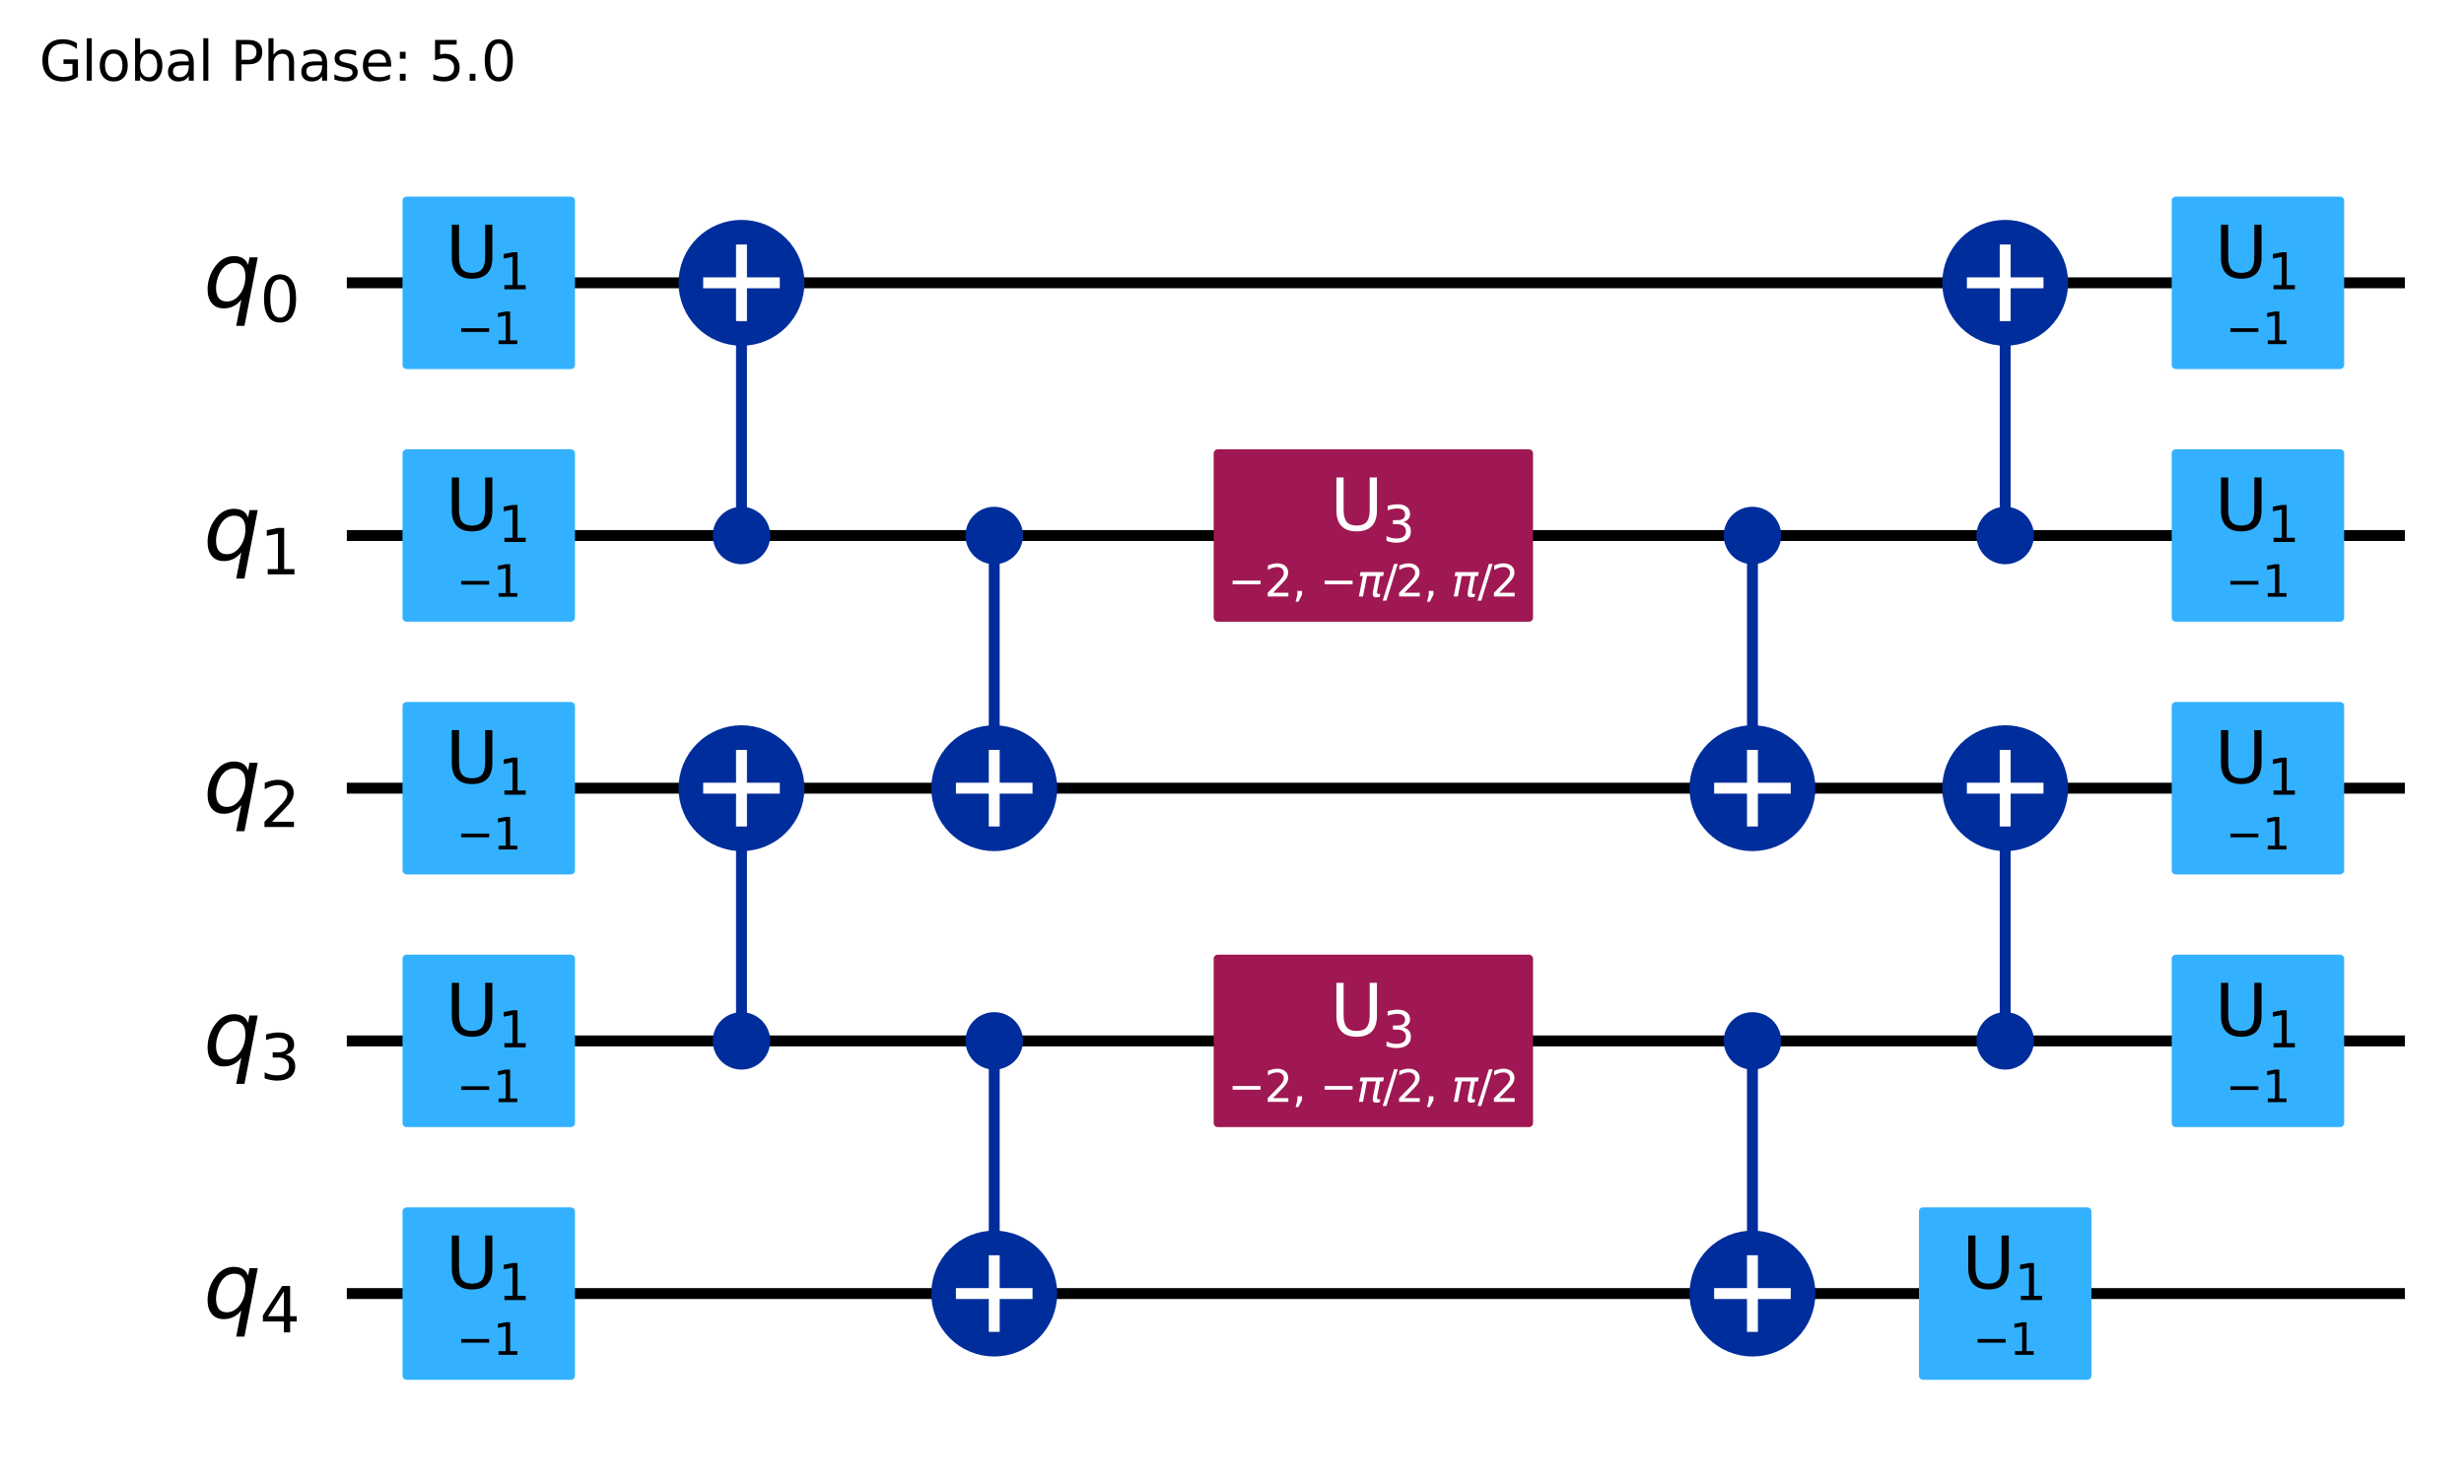 <?xml version="1.0" encoding="utf-8" standalone="no"?>
<!DOCTYPE svg PUBLIC "-//W3C//DTD SVG 1.1//EN"
  "http://www.w3.org/Graphics/SVG/1.1/DTD/svg11.dtd">
<svg xmlns:xlink="http://www.w3.org/1999/xlink" width="451.912pt" height="272.31pt" viewBox="0 0 451.912 272.31" xmlns="http://www.w3.org/2000/svg" version="1.1">
 <defs>
  <style type="text/css">*{stroke-linejoin: round; stroke-linecap: butt}</style>
 </defs>
 <g id="figure_1">
  <g id="patch_1">
   <path d="M 0 272.31 
L 451.912 272.31 
L 451.912 0 
L 0 0 
z
" style="fill: #ffffff"/>
  </g>
  <g id="axes_1">
   <g id="line2d_1">
    <path d="M 64.609 51.882 
L 440.077 51.882 
" clip-path="url(#pa3bd2b10ff)" style="fill: none; stroke: #000000; stroke-width: 2; stroke-linecap: square"/>
   </g>
   <g id="line2d_2">
    <path d="M 64.609 98.236 
L 440.077 98.236 
" clip-path="url(#pa3bd2b10ff)" style="fill: none; stroke: #000000; stroke-width: 2; stroke-linecap: square"/>
   </g>
   <g id="line2d_3">
    <path d="M 64.609 144.59 
L 440.077 144.59 
" clip-path="url(#pa3bd2b10ff)" style="fill: none; stroke: #000000; stroke-width: 2; stroke-linecap: square"/>
   </g>
   <g id="line2d_4">
    <path d="M 64.609 190.944 
L 440.077 190.944 
" clip-path="url(#pa3bd2b10ff)" style="fill: none; stroke: #000000; stroke-width: 2; stroke-linecap: square"/>
   </g>
   <g id="line2d_5">
    <path d="M 64.609 237.298 
L 440.077 237.298 
" clip-path="url(#pa3bd2b10ff)" style="fill: none; stroke: #000000; stroke-width: 2; stroke-linecap: square"/>
   </g>
   <g id="text_1">
    <!-- Global Phase: 5.0 -->
    <g transform="translate(7.2 14.798) scale(0.1 -0.1)">
     <defs>
      <path id="DejaVuSans-47" d="M 3809 666 
L 3809 1919 
L 2778 1919 
L 2778 2438 
L 4434 2438 
L 4434 434 
Q 4069 175 3628 42 
Q 3188 -91 2688 -91 
Q 1594 -91 976 548 
Q 359 1188 359 2328 
Q 359 3472 976 4111 
Q 1594 4750 2688 4750 
Q 3144 4750 3555 4637 
Q 3966 4525 4313 4306 
L 4313 3634 
Q 3963 3931 3569 4081 
Q 3175 4231 2741 4231 
Q 1884 4231 1454 3753 
Q 1025 3275 1025 2328 
Q 1025 1384 1454 906 
Q 1884 428 2741 428 
Q 3075 428 3337 486 
Q 3600 544 3809 666 
z
" transform="scale(0.016)"/>
      <path id="DejaVuSans-6c" d="M 603 4863 
L 1178 4863 
L 1178 0 
L 603 0 
L 603 4863 
z
" transform="scale(0.016)"/>
      <path id="DejaVuSans-6f" d="M 1959 3097 
Q 1497 3097 1228 2736 
Q 959 2375 959 1747 
Q 959 1119 1226 758 
Q 1494 397 1959 397 
Q 2419 397 2687 759 
Q 2956 1122 2956 1747 
Q 2956 2369 2687 2733 
Q 2419 3097 1959 3097 
z
M 1959 3584 
Q 2709 3584 3137 3096 
Q 3566 2609 3566 1747 
Q 3566 888 3137 398 
Q 2709 -91 1959 -91 
Q 1206 -91 779 398 
Q 353 888 353 1747 
Q 353 2609 779 3096 
Q 1206 3584 1959 3584 
z
" transform="scale(0.016)"/>
      <path id="DejaVuSans-62" d="M 3116 1747 
Q 3116 2381 2855 2742 
Q 2594 3103 2138 3103 
Q 1681 3103 1420 2742 
Q 1159 2381 1159 1747 
Q 1159 1113 1420 752 
Q 1681 391 2138 391 
Q 2594 391 2855 752 
Q 3116 1113 3116 1747 
z
M 1159 2969 
Q 1341 3281 1617 3432 
Q 1894 3584 2278 3584 
Q 2916 3584 3314 3078 
Q 3713 2572 3713 1747 
Q 3713 922 3314 415 
Q 2916 -91 2278 -91 
Q 1894 -91 1617 61 
Q 1341 213 1159 525 
L 1159 0 
L 581 0 
L 581 4863 
L 1159 4863 
L 1159 2969 
z
" transform="scale(0.016)"/>
      <path id="DejaVuSans-61" d="M 2194 1759 
Q 1497 1759 1228 1600 
Q 959 1441 959 1056 
Q 959 750 1161 570 
Q 1363 391 1709 391 
Q 2188 391 2477 730 
Q 2766 1069 2766 1631 
L 2766 1759 
L 2194 1759 
z
M 3341 1997 
L 3341 0 
L 2766 0 
L 2766 531 
Q 2569 213 2275 61 
Q 1981 -91 1556 -91 
Q 1019 -91 701 211 
Q 384 513 384 1019 
Q 384 1609 779 1909 
Q 1175 2209 1959 2209 
L 2766 2209 
L 2766 2266 
Q 2766 2663 2505 2880 
Q 2244 3097 1772 3097 
Q 1472 3097 1187 3025 
Q 903 2953 641 2809 
L 641 3341 
Q 956 3463 1253 3523 
Q 1550 3584 1831 3584 
Q 2591 3584 2966 3190 
Q 3341 2797 3341 1997 
z
" transform="scale(0.016)"/>
      <path id="DejaVuSans-20" transform="scale(0.016)"/>
      <path id="DejaVuSans-50" d="M 1259 4147 
L 1259 2394 
L 2053 2394 
Q 2494 2394 2734 2622 
Q 2975 2850 2975 3272 
Q 2975 3691 2734 3919 
Q 2494 4147 2053 4147 
L 1259 4147 
z
M 628 4666 
L 2053 4666 
Q 2838 4666 3239 4311 
Q 3641 3956 3641 3272 
Q 3641 2581 3239 2228 
Q 2838 1875 2053 1875 
L 1259 1875 
L 1259 0 
L 628 0 
L 628 4666 
z
" transform="scale(0.016)"/>
      <path id="DejaVuSans-68" d="M 3513 2113 
L 3513 0 
L 2938 0 
L 2938 2094 
Q 2938 2591 2744 2837 
Q 2550 3084 2163 3084 
Q 1697 3084 1428 2787 
Q 1159 2491 1159 1978 
L 1159 0 
L 581 0 
L 581 4863 
L 1159 4863 
L 1159 2956 
Q 1366 3272 1645 3428 
Q 1925 3584 2291 3584 
Q 2894 3584 3203 3211 
Q 3513 2838 3513 2113 
z
" transform="scale(0.016)"/>
      <path id="DejaVuSans-73" d="M 2834 3397 
L 2834 2853 
Q 2591 2978 2328 3040 
Q 2066 3103 1784 3103 
Q 1356 3103 1142 2972 
Q 928 2841 928 2578 
Q 928 2378 1081 2264 
Q 1234 2150 1697 2047 
L 1894 2003 
Q 2506 1872 2764 1633 
Q 3022 1394 3022 966 
Q 3022 478 2636 193 
Q 2250 -91 1575 -91 
Q 1294 -91 989 -36 
Q 684 19 347 128 
L 347 722 
Q 666 556 975 473 
Q 1284 391 1588 391 
Q 1994 391 2212 530 
Q 2431 669 2431 922 
Q 2431 1156 2273 1281 
Q 2116 1406 1581 1522 
L 1381 1569 
Q 847 1681 609 1914 
Q 372 2147 372 2553 
Q 372 3047 722 3315 
Q 1072 3584 1716 3584 
Q 2034 3584 2315 3537 
Q 2597 3491 2834 3397 
z
" transform="scale(0.016)"/>
      <path id="DejaVuSans-65" d="M 3597 1894 
L 3597 1613 
L 953 1613 
Q 991 1019 1311 708 
Q 1631 397 2203 397 
Q 2534 397 2845 478 
Q 3156 559 3463 722 
L 3463 178 
Q 3153 47 2828 -22 
Q 2503 -91 2169 -91 
Q 1331 -91 842 396 
Q 353 884 353 1716 
Q 353 2575 817 3079 
Q 1281 3584 2069 3584 
Q 2775 3584 3186 3129 
Q 3597 2675 3597 1894 
z
M 3022 2063 
Q 3016 2534 2758 2815 
Q 2500 3097 2075 3097 
Q 1594 3097 1305 2825 
Q 1016 2553 972 2059 
L 3022 2063 
z
" transform="scale(0.016)"/>
      <path id="DejaVuSans-3a" d="M 750 794 
L 1409 794 
L 1409 0 
L 750 0 
L 750 794 
z
M 750 3309 
L 1409 3309 
L 1409 2516 
L 750 2516 
L 750 3309 
z
" transform="scale(0.016)"/>
      <path id="DejaVuSans-35" d="M 691 4666 
L 3169 4666 
L 3169 4134 
L 1269 4134 
L 1269 2991 
Q 1406 3038 1543 3061 
Q 1681 3084 1819 3084 
Q 2600 3084 3056 2656 
Q 3513 2228 3513 1497 
Q 3513 744 3044 326 
Q 2575 -91 1722 -91 
Q 1428 -91 1123 -41 
Q 819 9 494 109 
L 494 744 
Q 775 591 1075 516 
Q 1375 441 1709 441 
Q 2250 441 2565 725 
Q 2881 1009 2881 1497 
Q 2881 1984 2565 2268 
Q 2250 2553 1709 2553 
Q 1456 2553 1204 2497 
Q 953 2441 691 2322 
L 691 4666 
z
" transform="scale(0.016)"/>
      <path id="DejaVuSans-2e" d="M 684 794 
L 1344 794 
L 1344 0 
L 684 0 
L 684 794 
z
" transform="scale(0.016)"/>
      <path id="DejaVuSans-30" d="M 2034 4250 
Q 1547 4250 1301 3770 
Q 1056 3291 1056 2328 
Q 1056 1369 1301 889 
Q 1547 409 2034 409 
Q 2525 409 2770 889 
Q 3016 1369 3016 2328 
Q 3016 3291 2770 3770 
Q 2525 4250 2034 4250 
z
M 2034 4750 
Q 2819 4750 3233 4129 
Q 3647 3509 3647 2328 
Q 3647 1150 3233 529 
Q 2819 -91 2034 -91 
Q 1250 -91 836 529 
Q 422 1150 422 2328 
Q 422 3509 836 4129 
Q 1250 4750 2034 4750 
z
" transform="scale(0.016)"/>
     </defs>
     <use xlink:href="#DejaVuSans-47"/>
     <use xlink:href="#DejaVuSans-6c" x="77.49"/>
     <use xlink:href="#DejaVuSans-6f" x="105.273"/>
     <use xlink:href="#DejaVuSans-62" x="166.455"/>
     <use xlink:href="#DejaVuSans-61" x="229.932"/>
     <use xlink:href="#DejaVuSans-6c" x="291.211"/>
     <use xlink:href="#DejaVuSans-20" x="318.994"/>
     <use xlink:href="#DejaVuSans-50" x="350.781"/>
     <use xlink:href="#DejaVuSans-68" x="411.084"/>
     <use xlink:href="#DejaVuSans-61" x="474.463"/>
     <use xlink:href="#DejaVuSans-73" x="535.742"/>
     <use xlink:href="#DejaVuSans-65" x="587.842"/>
     <use xlink:href="#DejaVuSans-3a" x="649.365"/>
     <use xlink:href="#DejaVuSans-20" x="683.057"/>
     <use xlink:href="#DejaVuSans-35" x="714.844"/>
     <use xlink:href="#DejaVuSans-2e" x="778.467"/>
     <use xlink:href="#DejaVuSans-30" x="810.254"/>
    </g>
   </g>
   <g id="patch_2">
    <path d="M 59.974 28.705 
L -1098.876 28.705 
L -1098.876 306.829 
L 59.974 306.829 
z
" clip-path="url(#pa3bd2b10ff)" style="fill: #ffffff; stroke: #ffffff; stroke-width: 1.5; stroke-linejoin: miter"/>
   </g>
   <g id="line2d_6">
    <path d="M 135.994 98.236 
L 135.994 51.882 
" clip-path="url(#pa3bd2b10ff)" style="fill: none; stroke: #002d9c; stroke-width: 2; stroke-linecap: square"/>
   </g>
   <g id="line2d_7">
    <path d="M 135.994 190.944 
L 135.994 144.59 
" clip-path="url(#pa3bd2b10ff)" style="fill: none; stroke: #002d9c; stroke-width: 2; stroke-linecap: square"/>
   </g>
   <g id="line2d_8">
    <path d="M 182.348 144.59 
L 182.348 98.236 
" clip-path="url(#pa3bd2b10ff)" style="fill: none; stroke: #002d9c; stroke-width: 2; stroke-linecap: square"/>
   </g>
   <g id="line2d_9">
    <path d="M 182.348 237.298 
L 182.348 190.944 
" clip-path="url(#pa3bd2b10ff)" style="fill: none; stroke: #002d9c; stroke-width: 2; stroke-linecap: square"/>
   </g>
   <g id="line2d_10">
    <path d="M 321.41 144.59 
L 321.41 98.236 
" clip-path="url(#pa3bd2b10ff)" style="fill: none; stroke: #002d9c; stroke-width: 2; stroke-linecap: square"/>
   </g>
   <g id="line2d_11">
    <path d="M 321.41 237.298 
L 321.41 190.944 
" clip-path="url(#pa3bd2b10ff)" style="fill: none; stroke: #002d9c; stroke-width: 2; stroke-linecap: square"/>
   </g>
   <g id="line2d_12">
    <path d="M 367.764 98.236 
L 367.764 51.882 
" clip-path="url(#pa3bd2b10ff)" style="fill: none; stroke: #002d9c; stroke-width: 2; stroke-linecap: square"/>
   </g>
   <g id="line2d_13">
    <path d="M 367.764 190.944 
L 367.764 144.59 
" clip-path="url(#pa3bd2b10ff)" style="fill: none; stroke: #002d9c; stroke-width: 2; stroke-linecap: square"/>
   </g>
   <g id="patch_3">
    <path d="M 74.575 66.947 
L 104.705 66.947 
L 104.705 36.817 
L 74.575 36.817 
z
" clip-path="url(#pa3bd2b10ff)" style="fill: #33b1ff; stroke: #33b1ff; stroke-width: 1.5; stroke-linejoin: miter"/>
   </g>
   <g id="patch_4">
    <path d="M 74.575 113.301 
L 104.705 113.301 
L 104.705 83.171 
L 74.575 83.171 
z
" clip-path="url(#pa3bd2b10ff)" style="fill: #33b1ff; stroke: #33b1ff; stroke-width: 1.5; stroke-linejoin: miter"/>
   </g>
   <g id="patch_5">
    <path d="M 74.575 159.655 
L 104.705 159.655 
L 104.705 129.525 
L 74.575 129.525 
z
" clip-path="url(#pa3bd2b10ff)" style="fill: #33b1ff; stroke: #33b1ff; stroke-width: 1.5; stroke-linejoin: miter"/>
   </g>
   <g id="patch_6">
    <path d="M 74.575 206.009 
L 104.705 206.009 
L 104.705 175.879 
L 74.575 175.879 
z
" clip-path="url(#pa3bd2b10ff)" style="fill: #33b1ff; stroke: #33b1ff; stroke-width: 1.5; stroke-linejoin: miter"/>
   </g>
   <g id="patch_7">
    <path d="M 74.575 252.363 
L 104.705 252.363 
L 104.705 222.233 
L 74.575 222.233 
z
" clip-path="url(#pa3bd2b10ff)" style="fill: #33b1ff; stroke: #33b1ff; stroke-width: 1.5; stroke-linejoin: miter"/>
   </g>
   <g id="patch_8">
    <path d="M 135.994 102.755 
C 137.193 102.755 138.343 102.279 139.19 101.431 
C 140.038 100.584 140.514 99.434 140.514 98.236 
C 140.514 97.037 140.038 95.887 139.19 95.04 
C 138.343 94.192 137.193 93.716 135.994 93.716 
C 134.796 93.716 133.646 94.192 132.799 95.04 
C 131.951 95.887 131.475 97.037 131.475 98.236 
C 131.475 99.434 131.951 100.584 132.799 101.431 
C 133.646 102.279 134.796 102.755 135.994 102.755 
z
" clip-path="url(#pa3bd2b10ff)" style="fill: #002d9c; stroke: #002d9c; stroke-width: 1.5; stroke-linejoin: miter"/>
   </g>
   <g id="patch_9">
    <path d="M 135.994 62.427 
C 138.791 62.427 141.474 61.316 143.451 59.338 
C 145.429 57.361 146.54 54.678 146.54 51.882 
C 146.54 49.085 145.429 46.402 143.451 44.425 
C 141.474 42.447 138.791 41.336 135.994 41.336 
C 133.198 41.336 130.515 42.447 128.538 44.425 
C 126.56 46.402 125.449 49.085 125.449 51.882 
C 125.449 54.678 126.56 57.361 128.538 59.338 
C 130.515 61.316 133.198 62.427 135.994 62.427 
z
" clip-path="url(#pa3bd2b10ff)" style="fill: #002d9c; stroke: #002d9c; stroke-width: 2; stroke-linejoin: miter"/>
   </g>
   <g id="patch_10">
    <path d="M 135.994 195.463 
C 137.193 195.463 138.343 194.987 139.19 194.139 
C 140.038 193.292 140.514 192.142 140.514 190.944 
C 140.514 189.745 140.038 188.595 139.19 187.748 
C 138.343 186.9 137.193 186.424 135.994 186.424 
C 134.796 186.424 133.646 186.9 132.799 187.748 
C 131.951 188.595 131.475 189.745 131.475 190.944 
C 131.475 192.142 131.951 193.292 132.799 194.139 
C 133.646 194.987 134.796 195.463 135.994 195.463 
z
" clip-path="url(#pa3bd2b10ff)" style="fill: #002d9c; stroke: #002d9c; stroke-width: 1.5; stroke-linejoin: miter"/>
   </g>
   <g id="patch_11">
    <path d="M 135.994 155.135 
C 138.791 155.135 141.474 154.024 143.451 152.046 
C 145.429 150.069 146.54 147.386 146.54 144.59 
C 146.54 141.793 145.429 139.11 143.451 137.133 
C 141.474 135.155 138.791 134.044 135.994 134.044 
C 133.198 134.044 130.515 135.155 128.538 137.133 
C 126.56 139.11 125.449 141.793 125.449 144.59 
C 125.449 147.386 126.56 150.069 128.538 152.046 
C 130.515 154.024 133.198 155.135 135.994 155.135 
z
" clip-path="url(#pa3bd2b10ff)" style="fill: #002d9c; stroke: #002d9c; stroke-width: 2; stroke-linejoin: miter"/>
   </g>
   <g id="patch_12">
    <path d="M 182.348 102.755 
C 183.547 102.755 184.697 102.279 185.544 101.431 
C 186.392 100.584 186.868 99.434 186.868 98.236 
C 186.868 97.037 186.392 95.887 185.544 95.04 
C 184.697 94.192 183.547 93.716 182.348 93.716 
C 181.15 93.716 180 94.192 179.153 95.04 
C 178.305 95.887 177.829 97.037 177.829 98.236 
C 177.829 99.434 178.305 100.584 179.153 101.431 
C 180 102.279 181.15 102.755 182.348 102.755 
z
" clip-path="url(#pa3bd2b10ff)" style="fill: #002d9c; stroke: #002d9c; stroke-width: 1.5; stroke-linejoin: miter"/>
   </g>
   <g id="patch_13">
    <path d="M 182.348 155.135 
C 185.145 155.135 187.828 154.024 189.805 152.046 
C 191.783 150.069 192.894 147.386 192.894 144.59 
C 192.894 141.793 191.783 139.11 189.805 137.133 
C 187.828 135.155 185.145 134.044 182.348 134.044 
C 179.552 134.044 176.869 135.155 174.892 137.133 
C 172.914 139.11 171.803 141.793 171.803 144.59 
C 171.803 147.386 172.914 150.069 174.892 152.046 
C 176.869 154.024 179.552 155.135 182.348 155.135 
z
" clip-path="url(#pa3bd2b10ff)" style="fill: #002d9c; stroke: #002d9c; stroke-width: 2; stroke-linejoin: miter"/>
   </g>
   <g id="patch_14">
    <path d="M 182.348 195.463 
C 183.547 195.463 184.697 194.987 185.544 194.139 
C 186.392 193.292 186.868 192.142 186.868 190.944 
C 186.868 189.745 186.392 188.595 185.544 187.748 
C 184.697 186.9 183.547 186.424 182.348 186.424 
C 181.15 186.424 180 186.9 179.153 187.748 
C 178.305 188.595 177.829 189.745 177.829 190.944 
C 177.829 192.142 178.305 193.292 179.153 194.139 
C 180 194.987 181.15 195.463 182.348 195.463 
z
" clip-path="url(#pa3bd2b10ff)" style="fill: #002d9c; stroke: #002d9c; stroke-width: 1.5; stroke-linejoin: miter"/>
   </g>
   <g id="patch_15">
    <path d="M 182.348 247.843 
C 185.145 247.843 187.828 246.732 189.805 244.754 
C 191.783 242.777 192.894 240.094 192.894 237.298 
C 192.894 234.501 191.783 231.818 189.805 229.841 
C 187.828 227.863 185.145 226.752 182.348 226.752 
C 179.552 226.752 176.869 227.863 174.892 229.841 
C 172.914 231.818 171.803 234.501 171.803 237.298 
C 171.803 240.094 172.914 242.777 174.892 244.754 
C 176.869 246.732 179.552 247.843 182.348 247.843 
z
" clip-path="url(#pa3bd2b10ff)" style="fill: #002d9c; stroke: #002d9c; stroke-width: 2; stroke-linejoin: miter"/>
   </g>
   <g id="patch_16">
    <path d="M 223.344 113.301 
L 280.415 113.301 
L 280.415 83.171 
L 223.344 83.171 
z
" clip-path="url(#pa3bd2b10ff)" style="fill: #9f1853; stroke: #9f1853; stroke-width: 1.5; stroke-linejoin: miter"/>
   </g>
   <g id="patch_17">
    <path d="M 223.344 206.009 
L 280.415 206.009 
L 280.415 175.879 
L 223.344 175.879 
z
" clip-path="url(#pa3bd2b10ff)" style="fill: #9f1853; stroke: #9f1853; stroke-width: 1.5; stroke-linejoin: miter"/>
   </g>
   <g id="patch_18">
    <path d="M 321.41 102.755 
C 322.609 102.755 323.759 102.279 324.606 101.431 
C 325.454 100.584 325.93 99.434 325.93 98.236 
C 325.93 97.037 325.454 95.887 324.606 95.04 
C 323.759 94.192 322.609 93.716 321.41 93.716 
C 320.212 93.716 319.062 94.192 318.215 95.04 
C 317.367 95.887 316.891 97.037 316.891 98.236 
C 316.891 99.434 317.367 100.584 318.215 101.431 
C 319.062 102.279 320.212 102.755 321.41 102.755 
z
" clip-path="url(#pa3bd2b10ff)" style="fill: #002d9c; stroke: #002d9c; stroke-width: 1.5; stroke-linejoin: miter"/>
   </g>
   <g id="patch_19">
    <path d="M 321.41 155.135 
C 324.207 155.135 326.89 154.024 328.867 152.046 
C 330.845 150.069 331.956 147.386 331.956 144.59 
C 331.956 141.793 330.845 139.11 328.867 137.133 
C 326.89 135.155 324.207 134.044 321.41 134.044 
C 318.614 134.044 315.931 135.155 313.954 137.133 
C 311.976 139.11 310.865 141.793 310.865 144.59 
C 310.865 147.386 311.976 150.069 313.954 152.046 
C 315.931 154.024 318.614 155.135 321.41 155.135 
z
" clip-path="url(#pa3bd2b10ff)" style="fill: #002d9c; stroke: #002d9c; stroke-width: 2; stroke-linejoin: miter"/>
   </g>
   <g id="patch_20">
    <path d="M 321.41 195.463 
C 322.609 195.463 323.759 194.987 324.606 194.139 
C 325.454 193.292 325.93 192.142 325.93 190.944 
C 325.93 189.745 325.454 188.595 324.606 187.748 
C 323.759 186.9 322.609 186.424 321.41 186.424 
C 320.212 186.424 319.062 186.9 318.215 187.748 
C 317.367 188.595 316.891 189.745 316.891 190.944 
C 316.891 192.142 317.367 193.292 318.215 194.139 
C 319.062 194.987 320.212 195.463 321.41 195.463 
z
" clip-path="url(#pa3bd2b10ff)" style="fill: #002d9c; stroke: #002d9c; stroke-width: 1.5; stroke-linejoin: miter"/>
   </g>
   <g id="patch_21">
    <path d="M 321.41 247.843 
C 324.207 247.843 326.89 246.732 328.867 244.754 
C 330.845 242.777 331.956 240.094 331.956 237.298 
C 331.956 234.501 330.845 231.818 328.867 229.841 
C 326.89 227.863 324.207 226.752 321.41 226.752 
C 318.614 226.752 315.931 227.863 313.954 229.841 
C 311.976 231.818 310.865 234.501 310.865 237.298 
C 310.865 240.094 311.976 242.777 313.954 244.754 
C 315.931 246.732 318.614 247.843 321.41 247.843 
z
" clip-path="url(#pa3bd2b10ff)" style="fill: #002d9c; stroke: #002d9c; stroke-width: 2; stroke-linejoin: miter"/>
   </g>
   <g id="patch_22">
    <path d="M 367.764 102.755 
C 368.963 102.755 370.113 102.279 370.96 101.431 
C 371.808 100.584 372.284 99.434 372.284 98.236 
C 372.284 97.037 371.808 95.887 370.96 95.04 
C 370.113 94.192 368.963 93.716 367.764 93.716 
C 366.566 93.716 365.416 94.192 364.569 95.04 
C 363.721 95.887 363.245 97.037 363.245 98.236 
C 363.245 99.434 363.721 100.584 364.569 101.431 
C 365.416 102.279 366.566 102.755 367.764 102.755 
z
" clip-path="url(#pa3bd2b10ff)" style="fill: #002d9c; stroke: #002d9c; stroke-width: 1.5; stroke-linejoin: miter"/>
   </g>
   <g id="patch_23">
    <path d="M 367.764 62.427 
C 370.561 62.427 373.244 61.316 375.221 59.338 
C 377.199 57.361 378.31 54.678 378.31 51.882 
C 378.31 49.085 377.199 46.402 375.221 44.425 
C 373.244 42.447 370.561 41.336 367.764 41.336 
C 364.968 41.336 362.285 42.447 360.308 44.425 
C 358.33 46.402 357.219 49.085 357.219 51.882 
C 357.219 54.678 358.33 57.361 360.308 59.338 
C 362.285 61.316 364.968 62.427 367.764 62.427 
z
" clip-path="url(#pa3bd2b10ff)" style="fill: #002d9c; stroke: #002d9c; stroke-width: 2; stroke-linejoin: miter"/>
   </g>
   <g id="patch_24">
    <path d="M 367.764 195.463 
C 368.963 195.463 370.113 194.987 370.96 194.139 
C 371.808 193.292 372.284 192.142 372.284 190.944 
C 372.284 189.745 371.808 188.595 370.96 187.748 
C 370.113 186.9 368.963 186.424 367.764 186.424 
C 366.566 186.424 365.416 186.9 364.569 187.748 
C 363.721 188.595 363.245 189.745 363.245 190.944 
C 363.245 192.142 363.721 193.292 364.569 194.139 
C 365.416 194.987 366.566 195.463 367.764 195.463 
z
" clip-path="url(#pa3bd2b10ff)" style="fill: #002d9c; stroke: #002d9c; stroke-width: 1.5; stroke-linejoin: miter"/>
   </g>
   <g id="patch_25">
    <path d="M 367.764 155.135 
C 370.561 155.135 373.244 154.024 375.221 152.046 
C 377.199 150.069 378.31 147.386 378.31 144.59 
C 378.31 141.793 377.199 139.11 375.221 137.133 
C 373.244 135.155 370.561 134.044 367.764 134.044 
C 364.968 134.044 362.285 135.155 360.308 137.133 
C 358.33 139.11 357.219 141.793 357.219 144.59 
C 357.219 147.386 358.33 150.069 360.308 152.046 
C 362.285 154.024 364.968 155.135 367.764 155.135 
z
" clip-path="url(#pa3bd2b10ff)" style="fill: #002d9c; stroke: #002d9c; stroke-width: 2; stroke-linejoin: miter"/>
   </g>
   <g id="patch_26">
    <path d="M 352.699 252.363 
L 382.829 252.363 
L 382.829 222.233 
L 352.699 222.233 
z
" clip-path="url(#pa3bd2b10ff)" style="fill: #33b1ff; stroke: #33b1ff; stroke-width: 1.5; stroke-linejoin: miter"/>
   </g>
   <g id="patch_27">
    <path d="M 399.053 66.947 
L 429.183 66.947 
L 429.183 36.817 
L 399.053 36.817 
z
" clip-path="url(#pa3bd2b10ff)" style="fill: #33b1ff; stroke: #33b1ff; stroke-width: 1.5; stroke-linejoin: miter"/>
   </g>
   <g id="patch_28">
    <path d="M 399.053 113.301 
L 429.183 113.301 
L 429.183 83.171 
L 399.053 83.171 
z
" clip-path="url(#pa3bd2b10ff)" style="fill: #33b1ff; stroke: #33b1ff; stroke-width: 1.5; stroke-linejoin: miter"/>
   </g>
   <g id="patch_29">
    <path d="M 399.053 159.655 
L 429.183 159.655 
L 429.183 129.525 
L 399.053 129.525 
z
" clip-path="url(#pa3bd2b10ff)" style="fill: #33b1ff; stroke: #33b1ff; stroke-width: 1.5; stroke-linejoin: miter"/>
   </g>
   <g id="patch_30">
    <path d="M 399.053 206.009 
L 429.183 206.009 
L 429.183 175.879 
L 399.053 175.879 
z
" clip-path="url(#pa3bd2b10ff)" style="fill: #33b1ff; stroke: #33b1ff; stroke-width: 1.5; stroke-linejoin: miter"/>
   </g>
   <g id="line2d_14">
    <path d="M 135.994 57.908 
L 135.994 45.856 
" clip-path="url(#pa3bd2b10ff)" style="fill: none; stroke: #ffffff; stroke-width: 2; stroke-linecap: square"/>
   </g>
   <g id="line2d_15">
    <path d="M 129.968 51.882 
L 142.02 51.882 
" clip-path="url(#pa3bd2b10ff)" style="fill: none; stroke: #ffffff; stroke-width: 2; stroke-linecap: square"/>
   </g>
   <g id="line2d_16">
    <path d="M 135.994 150.616 
L 135.994 138.564 
" clip-path="url(#pa3bd2b10ff)" style="fill: none; stroke: #ffffff; stroke-width: 2; stroke-linecap: square"/>
   </g>
   <g id="line2d_17">
    <path d="M 129.968 144.59 
L 142.02 144.59 
" clip-path="url(#pa3bd2b10ff)" style="fill: none; stroke: #ffffff; stroke-width: 2; stroke-linecap: square"/>
   </g>
   <g id="line2d_18">
    <path d="M 182.348 150.616 
L 182.348 138.564 
" clip-path="url(#pa3bd2b10ff)" style="fill: none; stroke: #ffffff; stroke-width: 2; stroke-linecap: square"/>
   </g>
   <g id="line2d_19">
    <path d="M 176.322 144.59 
L 188.374 144.59 
" clip-path="url(#pa3bd2b10ff)" style="fill: none; stroke: #ffffff; stroke-width: 2; stroke-linecap: square"/>
   </g>
   <g id="line2d_20">
    <path d="M 182.348 243.324 
L 182.348 231.272 
" clip-path="url(#pa3bd2b10ff)" style="fill: none; stroke: #ffffff; stroke-width: 2; stroke-linecap: square"/>
   </g>
   <g id="line2d_21">
    <path d="M 176.322 237.298 
L 188.374 237.298 
" clip-path="url(#pa3bd2b10ff)" style="fill: none; stroke: #ffffff; stroke-width: 2; stroke-linecap: square"/>
   </g>
   <g id="line2d_22">
    <path d="M 321.41 150.616 
L 321.41 138.564 
" clip-path="url(#pa3bd2b10ff)" style="fill: none; stroke: #ffffff; stroke-width: 2; stroke-linecap: square"/>
   </g>
   <g id="line2d_23">
    <path d="M 315.384 144.59 
L 327.436 144.59 
" clip-path="url(#pa3bd2b10ff)" style="fill: none; stroke: #ffffff; stroke-width: 2; stroke-linecap: square"/>
   </g>
   <g id="line2d_24">
    <path d="M 321.41 243.324 
L 321.41 231.272 
" clip-path="url(#pa3bd2b10ff)" style="fill: none; stroke: #ffffff; stroke-width: 2; stroke-linecap: square"/>
   </g>
   <g id="line2d_25">
    <path d="M 315.384 237.298 
L 327.436 237.298 
" clip-path="url(#pa3bd2b10ff)" style="fill: none; stroke: #ffffff; stroke-width: 2; stroke-linecap: square"/>
   </g>
   <g id="line2d_26">
    <path d="M 367.764 57.908 
L 367.764 45.856 
" clip-path="url(#pa3bd2b10ff)" style="fill: none; stroke: #ffffff; stroke-width: 2; stroke-linecap: square"/>
   </g>
   <g id="line2d_27">
    <path d="M 361.738 51.882 
L 373.79 51.882 
" clip-path="url(#pa3bd2b10ff)" style="fill: none; stroke: #ffffff; stroke-width: 2; stroke-linecap: square"/>
   </g>
   <g id="line2d_28">
    <path d="M 367.764 150.616 
L 367.764 138.564 
" clip-path="url(#pa3bd2b10ff)" style="fill: none; stroke: #ffffff; stroke-width: 2; stroke-linecap: square"/>
   </g>
   <g id="line2d_29">
    <path d="M 361.738 144.59 
L 373.79 144.59 
" clip-path="url(#pa3bd2b10ff)" style="fill: none; stroke: #ffffff; stroke-width: 2; stroke-linecap: square"/>
   </g>
   <g id="text_2">
    <g clip-path="url(#pa3bd2b10ff)">
     <!-- ${q}_{0}$ -->
     <g transform="translate(37.301 56.333) scale(0.163 -0.163)">
      <defs>
       <path id="DejaVuSans-Oblique-71" d="M 2669 525 
Q 2438 222 2123 65 
Q 1809 -91 1428 -91 
Q 897 -91 595 267 
Q 294 625 294 1253 
Q 294 1759 480 2231 
Q 666 2703 1013 3078 
Q 1238 3322 1530 3453 
Q 1822 3584 2144 3584 
Q 2531 3584 2781 3431 
Q 3031 3278 3144 2969 
L 3244 3494 
L 3822 3494 
L 2888 -1319 
L 2309 -1319 
L 2669 525 
z
M 891 1338 
Q 891 875 1084 633 
Q 1278 391 1644 391 
Q 2188 391 2572 911 
Q 2956 1431 2956 2175 
Q 2956 2625 2757 2864 
Q 2559 3103 2188 3103 
Q 1916 3103 1684 2976 
Q 1453 2850 1281 2606 
Q 1100 2350 995 2006 
Q 891 1663 891 1338 
z
" transform="scale(0.016)"/>
      </defs>
      <use xlink:href="#DejaVuSans-Oblique-71"/>
      <use xlink:href="#DejaVuSans-30" transform="translate(63.477 -16.406) scale(0.7)"/>
     </g>
    </g>
   </g>
   <g id="text_3">
    <g clip-path="url(#pa3bd2b10ff)">
     <!-- ${q}_{1}$ -->
     <g transform="translate(37.301 102.687) scale(0.163 -0.163)">
      <defs>
       <path id="DejaVuSans-31" d="M 794 531 
L 1825 531 
L 1825 4091 
L 703 3866 
L 703 4441 
L 1819 4666 
L 2450 4666 
L 2450 531 
L 3481 531 
L 3481 0 
L 794 0 
L 794 531 
z
" transform="scale(0.016)"/>
      </defs>
      <use xlink:href="#DejaVuSans-Oblique-71"/>
      <use xlink:href="#DejaVuSans-31" transform="translate(63.477 -16.406) scale(0.7)"/>
     </g>
    </g>
   </g>
   <g id="text_4">
    <g clip-path="url(#pa3bd2b10ff)">
     <!-- ${q}_{2}$ -->
     <g transform="translate(37.301 149.041) scale(0.163 -0.163)">
      <defs>
       <path id="DejaVuSans-32" d="M 1228 531 
L 3431 531 
L 3431 0 
L 469 0 
L 469 531 
Q 828 903 1448 1529 
Q 2069 2156 2228 2338 
Q 2531 2678 2651 2914 
Q 2772 3150 2772 3378 
Q 2772 3750 2511 3984 
Q 2250 4219 1831 4219 
Q 1534 4219 1204 4116 
Q 875 4013 500 3803 
L 500 4441 
Q 881 4594 1212 4672 
Q 1544 4750 1819 4750 
Q 2544 4750 2975 4387 
Q 3406 4025 3406 3419 
Q 3406 3131 3298 2873 
Q 3191 2616 2906 2266 
Q 2828 2175 2409 1742 
Q 1991 1309 1228 531 
z
" transform="scale(0.016)"/>
      </defs>
      <use xlink:href="#DejaVuSans-Oblique-71"/>
      <use xlink:href="#DejaVuSans-32" transform="translate(63.477 -16.406) scale(0.7)"/>
     </g>
    </g>
   </g>
   <g id="text_5">
    <g clip-path="url(#pa3bd2b10ff)">
     <!-- ${q}_{3}$ -->
     <g transform="translate(37.301 195.395) scale(0.163 -0.163)">
      <defs>
       <path id="DejaVuSans-33" d="M 2597 2516 
Q 3050 2419 3304 2112 
Q 3559 1806 3559 1356 
Q 3559 666 3084 287 
Q 2609 -91 1734 -91 
Q 1441 -91 1130 -33 
Q 819 25 488 141 
L 488 750 
Q 750 597 1062 519 
Q 1375 441 1716 441 
Q 2309 441 2620 675 
Q 2931 909 2931 1356 
Q 2931 1769 2642 2001 
Q 2353 2234 1838 2234 
L 1294 2234 
L 1294 2753 
L 1863 2753 
Q 2328 2753 2575 2939 
Q 2822 3125 2822 3475 
Q 2822 3834 2567 4026 
Q 2313 4219 1838 4219 
Q 1578 4219 1281 4162 
Q 984 4106 628 3988 
L 628 4550 
Q 988 4650 1302 4700 
Q 1616 4750 1894 4750 
Q 2613 4750 3031 4423 
Q 3450 4097 3450 3541 
Q 3450 3153 3228 2886 
Q 3006 2619 2597 2516 
z
" transform="scale(0.016)"/>
      </defs>
      <use xlink:href="#DejaVuSans-Oblique-71"/>
      <use xlink:href="#DejaVuSans-33" transform="translate(63.477 -16.406) scale(0.7)"/>
     </g>
    </g>
   </g>
   <g id="text_6">
    <g clip-path="url(#pa3bd2b10ff)">
     <!-- ${q}_{4}$ -->
     <g transform="translate(37.301 241.749) scale(0.163 -0.163)">
      <defs>
       <path id="DejaVuSans-34" d="M 2419 4116 
L 825 1625 
L 2419 1625 
L 2419 4116 
z
M 2253 4666 
L 3047 4666 
L 3047 1625 
L 3713 1625 
L 3713 1100 
L 3047 1100 
L 3047 0 
L 2419 0 
L 2419 1100 
L 313 1100 
L 313 1709 
L 2253 4666 
z
" transform="scale(0.016)"/>
      </defs>
      <use xlink:href="#DejaVuSans-Oblique-71"/>
      <use xlink:href="#DejaVuSans-34" transform="translate(63.477 -16.406) scale(0.7)"/>
     </g>
    </g>
   </g>
   <g id="text_7">
    <g clip-path="url(#pa3bd2b10ff)">
     <!-- $-$1 -->
     <g transform="translate(83.72 63.128) scale(0.08 -0.08)">
      <defs>
       <path id="DejaVuSans-2212" d="M 678 2272 
L 4684 2272 
L 4684 1741 
L 678 1741 
L 678 2272 
z
" transform="scale(0.016)"/>
      </defs>
      <use xlink:href="#DejaVuSans-2212" transform="translate(0 0.094)"/>
      <use xlink:href="#DejaVuSans-31" transform="translate(83.789 0.094)"/>
     </g>
    </g>
   </g>
   <g id="text_8">
    <g clip-path="url(#pa3bd2b10ff)">
     <!-- $\mathrm{U_1}$ -->
     <g transform="translate(81.71 50.949) scale(0.13 -0.13)">
      <defs>
       <path id="DejaVuSans-55" d="M 556 4666 
L 1191 4666 
L 1191 1831 
Q 1191 1081 1462 751 
Q 1734 422 2344 422 
Q 2950 422 3222 751 
Q 3494 1081 3494 1831 
L 3494 4666 
L 4128 4666 
L 4128 1753 
Q 4128 841 3676 375 
Q 3225 -91 2344 -91 
Q 1459 -91 1007 375 
Q 556 841 556 1753 
L 556 4666 
z
" transform="scale(0.016)"/>
      </defs>
      <use xlink:href="#DejaVuSans-55" transform="translate(0 0.094)"/>
      <use xlink:href="#DejaVuSans-31" transform="translate(74.15 -16.312) scale(0.7)"/>
     </g>
    </g>
   </g>
   <g id="text_9">
    <g clip-path="url(#pa3bd2b10ff)">
     <!-- $-$1 -->
     <g transform="translate(83.72 109.482) scale(0.08 -0.08)">
      <use xlink:href="#DejaVuSans-2212" transform="translate(0 0.094)"/>
      <use xlink:href="#DejaVuSans-31" transform="translate(83.789 0.094)"/>
     </g>
    </g>
   </g>
   <g id="text_10">
    <g clip-path="url(#pa3bd2b10ff)">
     <!-- $\mathrm{U_1}$ -->
     <g transform="translate(81.71 97.303) scale(0.13 -0.13)">
      <use xlink:href="#DejaVuSans-55" transform="translate(0 0.094)"/>
      <use xlink:href="#DejaVuSans-31" transform="translate(74.15 -16.312) scale(0.7)"/>
     </g>
    </g>
   </g>
   <g id="text_11">
    <g clip-path="url(#pa3bd2b10ff)">
     <!-- $-$1 -->
     <g transform="translate(83.72 155.836) scale(0.08 -0.08)">
      <use xlink:href="#DejaVuSans-2212" transform="translate(0 0.094)"/>
      <use xlink:href="#DejaVuSans-31" transform="translate(83.789 0.094)"/>
     </g>
    </g>
   </g>
   <g id="text_12">
    <g clip-path="url(#pa3bd2b10ff)">
     <!-- $\mathrm{U_1}$ -->
     <g transform="translate(81.71 143.657) scale(0.13 -0.13)">
      <use xlink:href="#DejaVuSans-55" transform="translate(0 0.094)"/>
      <use xlink:href="#DejaVuSans-31" transform="translate(74.15 -16.312) scale(0.7)"/>
     </g>
    </g>
   </g>
   <g id="text_13">
    <g clip-path="url(#pa3bd2b10ff)">
     <!-- $-$1 -->
     <g transform="translate(83.72 202.19) scale(0.08 -0.08)">
      <use xlink:href="#DejaVuSans-2212" transform="translate(0 0.094)"/>
      <use xlink:href="#DejaVuSans-31" transform="translate(83.789 0.094)"/>
     </g>
    </g>
   </g>
   <g id="text_14">
    <g clip-path="url(#pa3bd2b10ff)">
     <!-- $\mathrm{U_1}$ -->
     <g transform="translate(81.71 190.011) scale(0.13 -0.13)">
      <use xlink:href="#DejaVuSans-55" transform="translate(0 0.094)"/>
      <use xlink:href="#DejaVuSans-31" transform="translate(74.15 -16.312) scale(0.7)"/>
     </g>
    </g>
   </g>
   <g id="text_15">
    <g clip-path="url(#pa3bd2b10ff)">
     <!-- $-$1 -->
     <g transform="translate(83.72 248.544) scale(0.08 -0.08)">
      <use xlink:href="#DejaVuSans-2212" transform="translate(0 0.094)"/>
      <use xlink:href="#DejaVuSans-31" transform="translate(83.789 0.094)"/>
     </g>
    </g>
   </g>
   <g id="text_16">
    <g clip-path="url(#pa3bd2b10ff)">
     <!-- $\mathrm{U_1}$ -->
     <g transform="translate(81.71 236.365) scale(0.13 -0.13)">
      <use xlink:href="#DejaVuSans-55" transform="translate(0 0.094)"/>
      <use xlink:href="#DejaVuSans-31" transform="translate(74.15 -16.312) scale(0.7)"/>
     </g>
    </g>
   </g>
   <g id="text_17">
    <g clip-path="url(#pa3bd2b10ff)">
     <!-- $-$2, $-$$\pi$/2, $\pi$/2 -->
     <g style="fill: #ffffff" transform="translate(225.199 109.482) scale(0.08 -0.08)">
      <defs>
       <path id="DejaVuSans-2c" d="M 750 794 
L 1409 794 
L 1409 256 
L 897 -744 
L 494 -744 
L 750 256 
L 750 794 
z
" transform="scale(0.016)"/>
       <path id="DejaVuSans-Oblique-3c0" d="M 584 3500 
L 3938 3500 
L 3825 2925 
L 3384 2925 
L 2966 775 
Q 2922 550 2981 450 
Q 3038 353 3209 353 
Q 3256 353 3325 363 
Q 3397 369 3419 372 
L 3338 -44 
Q 3222 -84 3103 -103 
Q 2981 -122 2866 -122 
Q 2491 -122 2388 81 
Q 2284 288 2391 838 
L 2797 2925 
L 1506 2925 
L 938 0 
L 350 0 
L 919 2925 
L 472 2925 
L 584 3500 
z
" transform="scale(0.016)"/>
       <path id="DejaVuSans-2f" d="M 1625 4666 
L 2156 4666 
L 531 -594 
L 0 -594 
L 1625 4666 
z
" transform="scale(0.016)"/>
      </defs>
      <use xlink:href="#DejaVuSans-2212" transform="translate(0 0.781)"/>
      <use xlink:href="#DejaVuSans-32" transform="translate(83.789 0.781)"/>
      <use xlink:href="#DejaVuSans-2c" transform="translate(147.412 0.781)"/>
      <use xlink:href="#DejaVuSans-20" transform="translate(179.199 0.781)"/>
      <use xlink:href="#DejaVuSans-2212" transform="translate(210.986 0.781)"/>
      <use xlink:href="#DejaVuSans-Oblique-3c0" transform="translate(294.775 0.781)"/>
      <use xlink:href="#DejaVuSans-2f" transform="translate(354.98 0.781)"/>
      <use xlink:href="#DejaVuSans-32" transform="translate(385.047 0.781)"/>
      <use xlink:href="#DejaVuSans-2c" transform="translate(448.67 0.781)"/>
      <use xlink:href="#DejaVuSans-20" transform="translate(480.457 0.781)"/>
      <use xlink:href="#DejaVuSans-Oblique-3c0" transform="translate(512.244 0.781)"/>
      <use xlink:href="#DejaVuSans-2f" transform="translate(572.449 0.781)"/>
      <use xlink:href="#DejaVuSans-32" transform="translate(602.516 0.781)"/>
     </g>
    </g>
   </g>
   <g id="text_18">
    <g clip-path="url(#pa3bd2b10ff)">
     <!-- $\mathrm{U_3}$ -->
     <g style="fill: #ffffff" transform="translate(243.949 97.303) scale(0.13 -0.13)">
      <use xlink:href="#DejaVuSans-55" transform="translate(0 0.094)"/>
      <use xlink:href="#DejaVuSans-33" transform="translate(74.15 -16.312) scale(0.7)"/>
     </g>
    </g>
   </g>
   <g id="text_19">
    <g clip-path="url(#pa3bd2b10ff)">
     <!-- $-$2, $-$$\pi$/2, $\pi$/2 -->
     <g style="fill: #ffffff" transform="translate(225.199 202.19) scale(0.08 -0.08)">
      <use xlink:href="#DejaVuSans-2212" transform="translate(0 0.781)"/>
      <use xlink:href="#DejaVuSans-32" transform="translate(83.789 0.781)"/>
      <use xlink:href="#DejaVuSans-2c" transform="translate(147.412 0.781)"/>
      <use xlink:href="#DejaVuSans-20" transform="translate(179.199 0.781)"/>
      <use xlink:href="#DejaVuSans-2212" transform="translate(210.986 0.781)"/>
      <use xlink:href="#DejaVuSans-Oblique-3c0" transform="translate(294.775 0.781)"/>
      <use xlink:href="#DejaVuSans-2f" transform="translate(354.98 0.781)"/>
      <use xlink:href="#DejaVuSans-32" transform="translate(385.047 0.781)"/>
      <use xlink:href="#DejaVuSans-2c" transform="translate(448.67 0.781)"/>
      <use xlink:href="#DejaVuSans-20" transform="translate(480.457 0.781)"/>
      <use xlink:href="#DejaVuSans-Oblique-3c0" transform="translate(512.244 0.781)"/>
      <use xlink:href="#DejaVuSans-2f" transform="translate(572.449 0.781)"/>
      <use xlink:href="#DejaVuSans-32" transform="translate(602.516 0.781)"/>
     </g>
    </g>
   </g>
   <g id="text_20">
    <g clip-path="url(#pa3bd2b10ff)">
     <!-- $\mathrm{U_3}$ -->
     <g style="fill: #ffffff" transform="translate(243.949 190.011) scale(0.13 -0.13)">
      <use xlink:href="#DejaVuSans-55" transform="translate(0 0.094)"/>
      <use xlink:href="#DejaVuSans-33" transform="translate(74.15 -16.312) scale(0.7)"/>
     </g>
    </g>
   </g>
   <g id="text_21">
    <g clip-path="url(#pa3bd2b10ff)">
     <!-- $-$1 -->
     <g transform="translate(361.844 248.544) scale(0.08 -0.08)">
      <use xlink:href="#DejaVuSans-2212" transform="translate(0 0.094)"/>
      <use xlink:href="#DejaVuSans-31" transform="translate(83.789 0.094)"/>
     </g>
    </g>
   </g>
   <g id="text_22">
    <g clip-path="url(#pa3bd2b10ff)">
     <!-- $\mathrm{U_1}$ -->
     <g transform="translate(359.834 236.365) scale(0.13 -0.13)">
      <use xlink:href="#DejaVuSans-55" transform="translate(0 0.094)"/>
      <use xlink:href="#DejaVuSans-31" transform="translate(74.15 -16.312) scale(0.7)"/>
     </g>
    </g>
   </g>
   <g id="text_23">
    <g clip-path="url(#pa3bd2b10ff)">
     <!-- $-$1 -->
     <g transform="translate(408.198 63.128) scale(0.08 -0.08)">
      <use xlink:href="#DejaVuSans-2212" transform="translate(0 0.094)"/>
      <use xlink:href="#DejaVuSans-31" transform="translate(83.789 0.094)"/>
     </g>
    </g>
   </g>
   <g id="text_24">
    <g clip-path="url(#pa3bd2b10ff)">
     <!-- $\mathrm{U_1}$ -->
     <g transform="translate(406.188 50.949) scale(0.13 -0.13)">
      <use xlink:href="#DejaVuSans-55" transform="translate(0 0.094)"/>
      <use xlink:href="#DejaVuSans-31" transform="translate(74.15 -16.312) scale(0.7)"/>
     </g>
    </g>
   </g>
   <g id="text_25">
    <g clip-path="url(#pa3bd2b10ff)">
     <!-- $-$1 -->
     <g transform="translate(408.198 109.482) scale(0.08 -0.08)">
      <use xlink:href="#DejaVuSans-2212" transform="translate(0 0.094)"/>
      <use xlink:href="#DejaVuSans-31" transform="translate(83.789 0.094)"/>
     </g>
    </g>
   </g>
   <g id="text_26">
    <g clip-path="url(#pa3bd2b10ff)">
     <!-- $\mathrm{U_1}$ -->
     <g transform="translate(406.188 97.303) scale(0.13 -0.13)">
      <use xlink:href="#DejaVuSans-55" transform="translate(0 0.094)"/>
      <use xlink:href="#DejaVuSans-31" transform="translate(74.15 -16.312) scale(0.7)"/>
     </g>
    </g>
   </g>
   <g id="text_27">
    <g clip-path="url(#pa3bd2b10ff)">
     <!-- $-$1 -->
     <g transform="translate(408.198 155.836) scale(0.08 -0.08)">
      <use xlink:href="#DejaVuSans-2212" transform="translate(0 0.094)"/>
      <use xlink:href="#DejaVuSans-31" transform="translate(83.789 0.094)"/>
     </g>
    </g>
   </g>
   <g id="text_28">
    <g clip-path="url(#pa3bd2b10ff)">
     <!-- $\mathrm{U_1}$ -->
     <g transform="translate(406.188 143.657) scale(0.13 -0.13)">
      <use xlink:href="#DejaVuSans-55" transform="translate(0 0.094)"/>
      <use xlink:href="#DejaVuSans-31" transform="translate(74.15 -16.312) scale(0.7)"/>
     </g>
    </g>
   </g>
   <g id="text_29">
    <g clip-path="url(#pa3bd2b10ff)">
     <!-- $-$1 -->
     <g transform="translate(408.198 202.19) scale(0.08 -0.08)">
      <use xlink:href="#DejaVuSans-2212" transform="translate(0 0.094)"/>
      <use xlink:href="#DejaVuSans-31" transform="translate(83.789 0.094)"/>
     </g>
    </g>
   </g>
   <g id="text_30">
    <g clip-path="url(#pa3bd2b10ff)">
     <!-- $\mathrm{U_1}$ -->
     <g transform="translate(406.188 190.011) scale(0.13 -0.13)">
      <use xlink:href="#DejaVuSans-55" transform="translate(0 0.094)"/>
      <use xlink:href="#DejaVuSans-31" transform="translate(74.15 -16.312) scale(0.7)"/>
     </g>
    </g>
   </g>
  </g>
 </g>
 <defs>
  <clipPath id="pa3bd2b10ff">
   <rect x="7.2" y="14.798" width="437.512" height="250.312"/>
  </clipPath>
 </defs>
</svg>
